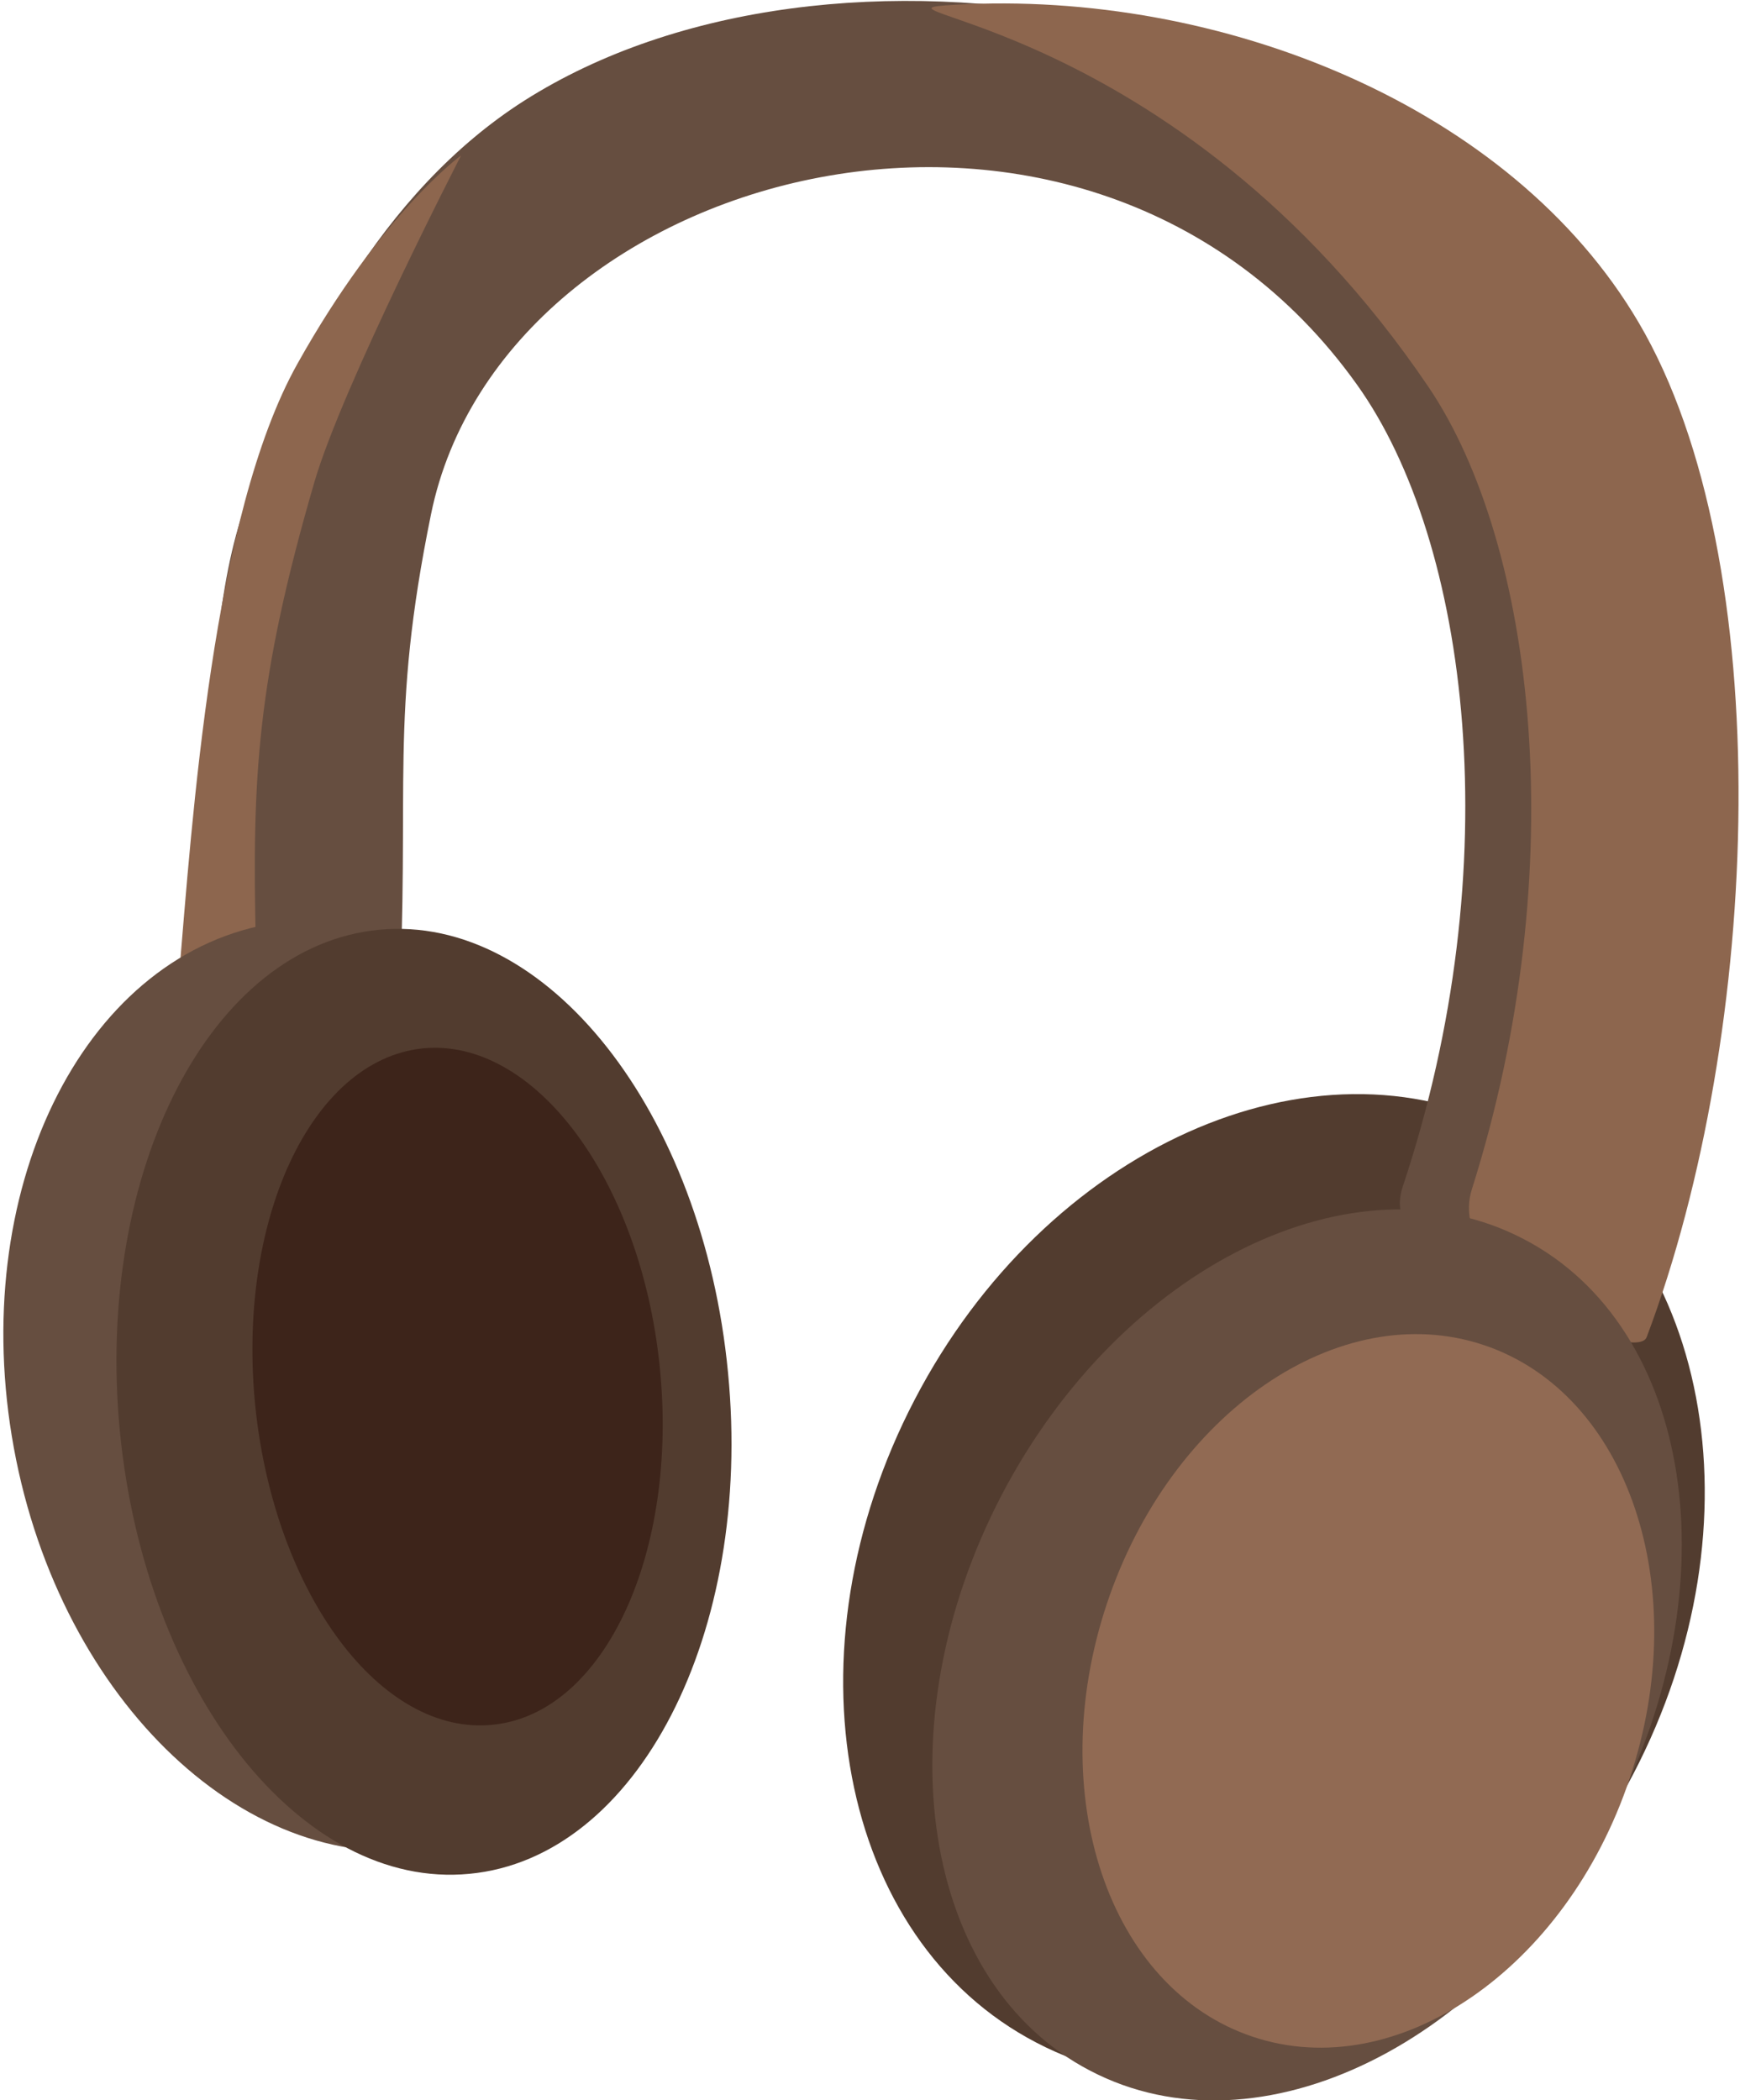 <svg version="1.2" xmlns="http://www.w3.org/2000/svg" viewBox="0 0 440 531" width="440" height="531">
	<title>casque-svg</title>
	<style>
		.s0 { fill: #523c2f } 
		.s1 { fill: #664e40 } 
		.s2 { fill: #8d664e } 
		.s3 { fill: #3d241a } 
		.s4 { fill: #916a53 } 
	</style>
	<g id="Calque-2">
		<path id="Layer" class="s0" d="m231.3 353.9c33.1-63.6 100.7-94 150.9-67.9 50.2 26.2 64 99 30.8 162.6-33.1 63.7-100.7 94.1-150.9 67.9-50.2-26.1-64-98.9-30.8-162.6z"/>
		<path id="Layer" class="s1" d="m62.7 282.9c-9-40.2-14.5-113.5-1.3-153.3 13.2-39.4 35.1-81.1 71.1-104.1 77.8-49.5 217.6-23.8 266.7 55.5 37.3 60.2 25.5 174.2 7.1 240.2-1.9 7.2-59.3 1.9-51.6-21.1 27.1-81.2 16.9-163.1-11.6-202.9-67.7-94.8-216-55.8-234.1 32.8-10.6 51.9-5.2 68.4-8.2 126.8 0 0-29.1 66.3-38.1 26.1z"/>
		<path id="Layer" class="s2" d="m45.2 247.6c3.4-40.3 8.5-117.2 30-155.6 21.4-38.3 41.4-52.7 41.4-52.7 0 0-29.9 58-37.1 82.6-14.6 50.2-15.8 74.6-14.8 117.2 0 0-22.9 48.8-19.5 8.5z"/>
		<path id="Layer" class="s2" d="m241.6 1.2c66.8-3.8 140.5 25.4 172.8 80.4 35.4 60.2 31.2 179.1 2 256.5-2.6 7-51.5-14.4-44.2-37.4 25.7-81.2 16-163-11-202.9-64.2-94.8-149.1-94.9-119.6-96.6z"/>
		<path id="Layer" class="s1" d="m253.2 378.2c30.3-58.1 89.4-87.2 132.1-64.9 42.7 22.2 52.8 87.3 22.5 145.4-30.3 58.1-89.4 87.2-132.1 64.9-42.7-22.2-52.7-87.3-22.5-145.4z"/>
		<path id="Layer" class="s1" d="m3.5 366.1c-11.8-64.4 16.9-123.7 64.3-132.4 47.3-8.7 95.3 36.5 107.1 101 11.8 64.4-17 123.6-64.3 132.3-47.3 8.7-95.3-36.5-107.1-100.9z"/>
		<path id="Layer" class="s0" d="m30.3 361.8c-6.3-65.9 23-122.6 65.5-126.7 42.5-4.1 82 46.1 88.3 112 6.4 65.9-22.9 122.7-65.4 126.7-42.5 4.1-82-46-88.4-112z"/>
		<path id="Layer" class="s3" d="m64.6 356c-4.9-47.2 14-87.9 42.2-90.9 28.2-2.9 55.1 33 60 80.2 4.9 47.2-13.9 87.9-42.1 90.8-28.3 3-55.1-32.9-60.1-80.1z"/>
		<path id="Layer" class="s4" d="m279.9 405.5c16.1-48.3 58.8-77.6 95.3-65.4 36.5 12.2 53.1 61.3 36.9 109.6-16.1 48.2-58.8 77.5-95.3 65.3-36.5-12.2-53-61.2-36.9-109.5z"/>
	</g>
</svg>
